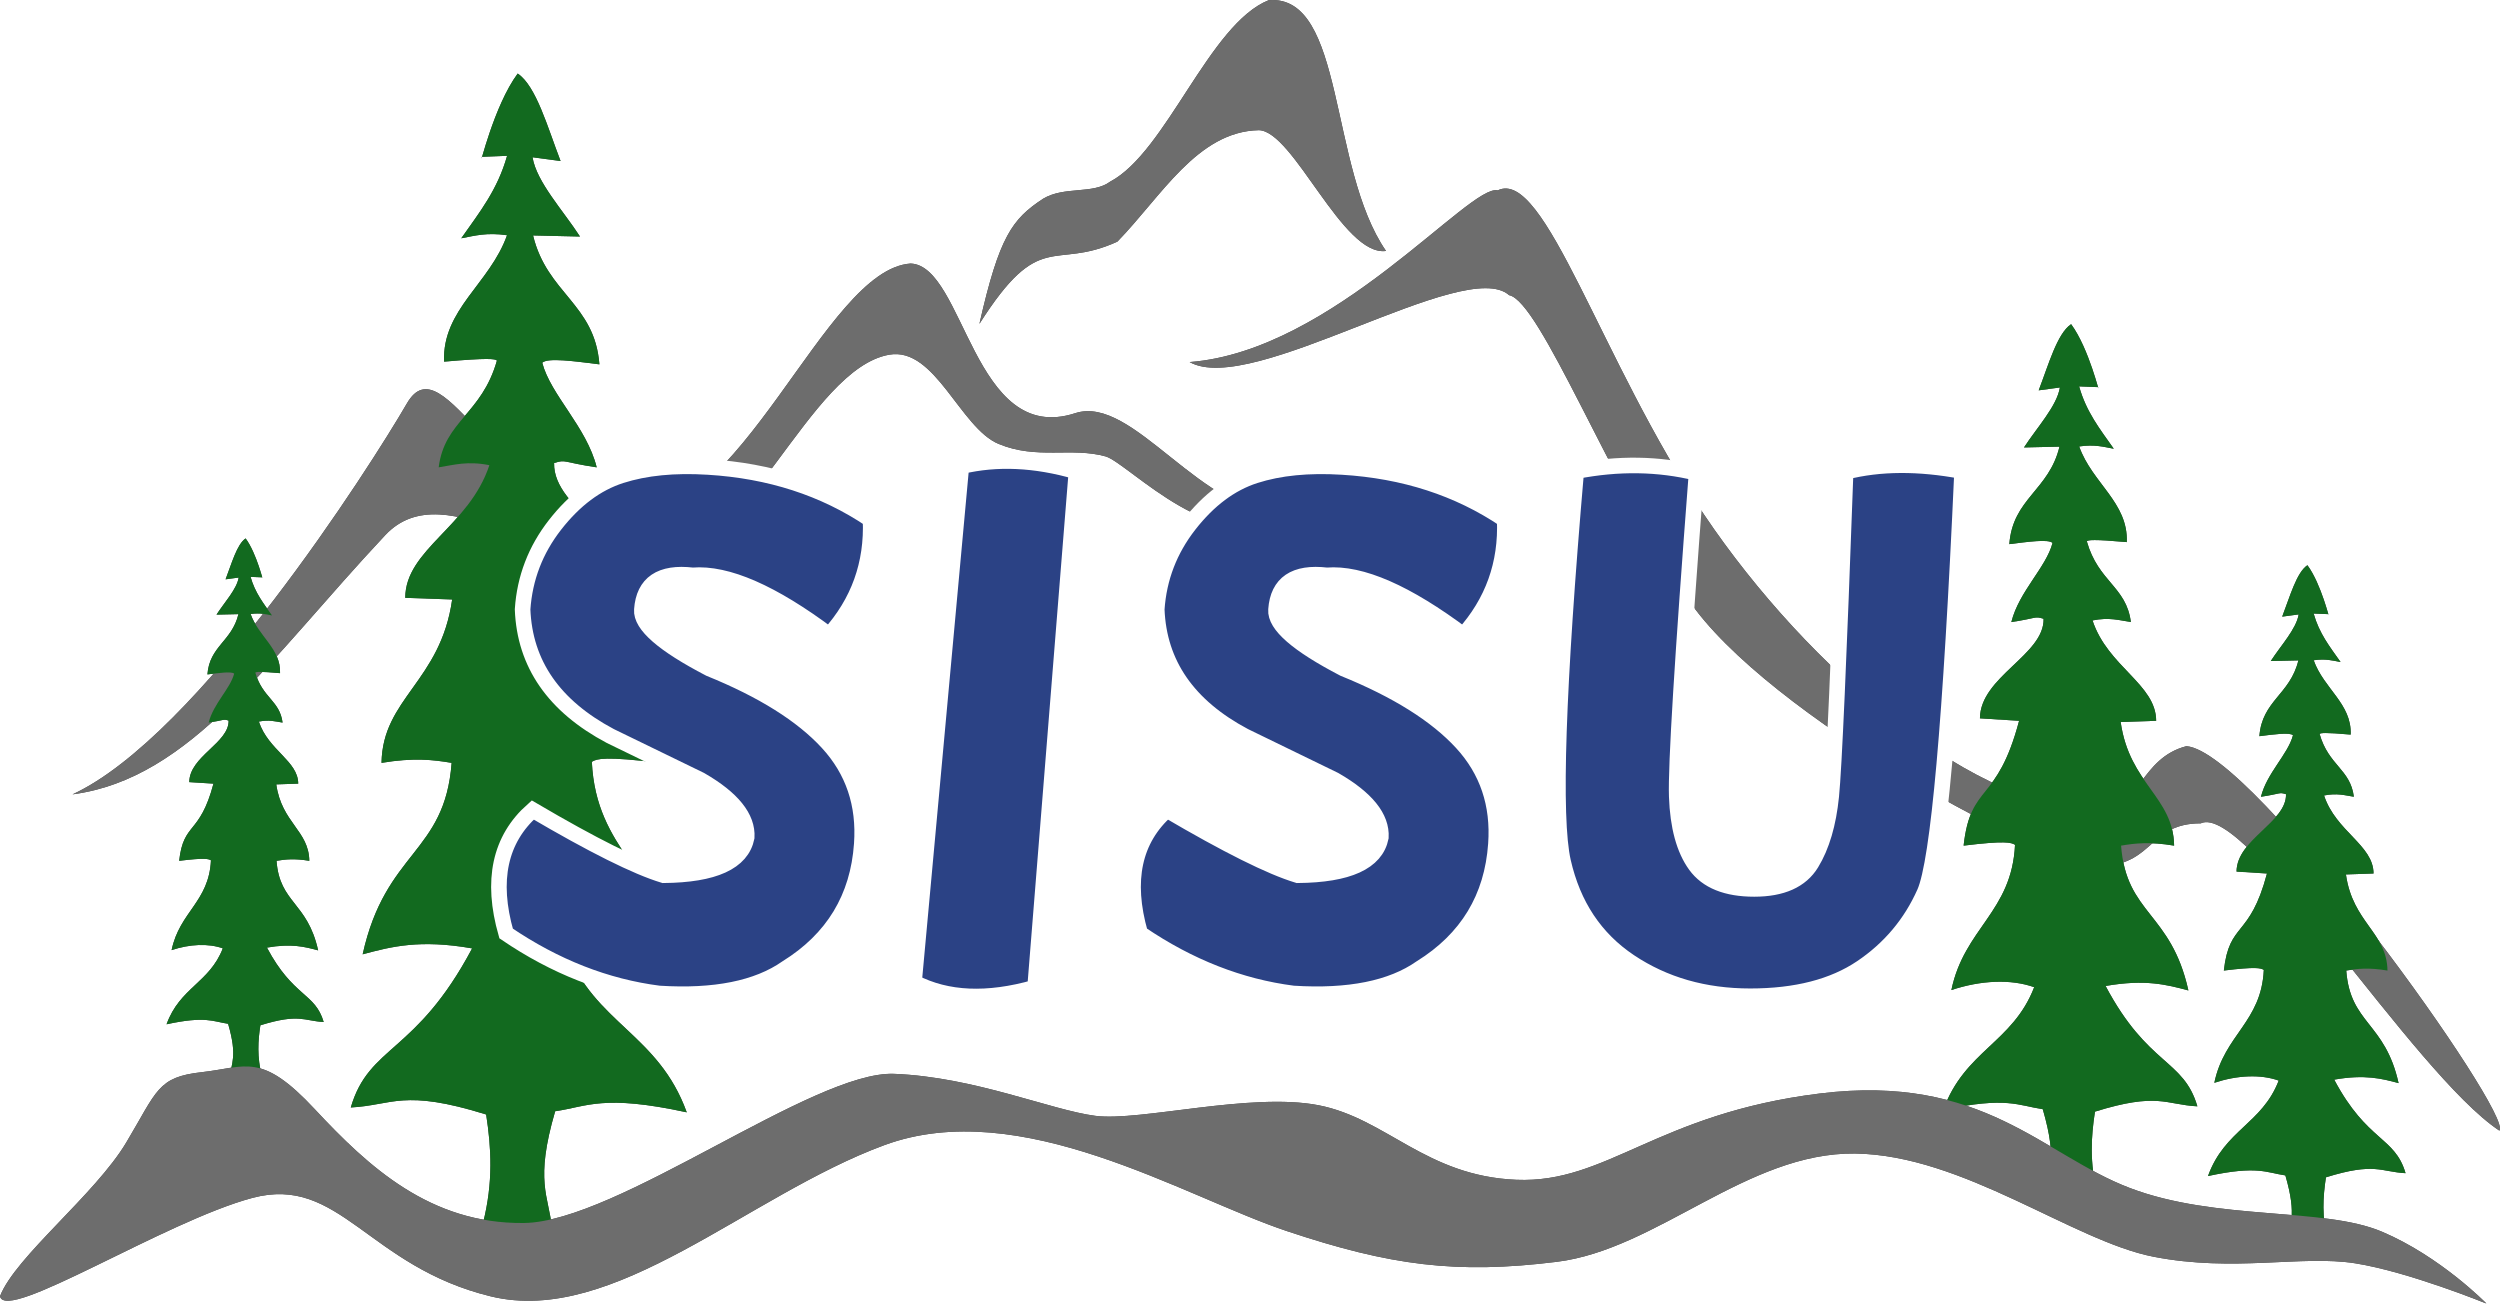 <?xml version="1.0" encoding="UTF-8" standalone="no"?>
<!-- Created with Inkscape (http://www.inkscape.org/) -->

<svg
   xmlns:dc="http://purl.org/dc/elements/1.1/"
   xmlns:cc="http://creativecommons.org/ns#"
   xmlns:rdf="http://www.w3.org/1999/02/22-rdf-syntax-ns#"
   xmlns:svg="http://www.w3.org/2000/svg"
   xmlns="http://www.w3.org/2000/svg"
   xmlns:sodipodi="http://sodipodi.sourceforge.net/DTD/sodipodi-0.dtd"
   xmlns:inkscape="http://www.inkscape.org/namespaces/inkscape"
   width="624.714"
   height="325.743"
   id="svg2"
   version="1.1"
   inkscape:version="0.92.2 5c3e80d, 2017-08-06"
   sodipodi:docname="sisu-logo-shadow.svg"
   inkscape:export-filename="C:\Users\Jakson\Google Drive\Projects\Clients\Sisu Land\Logo\sisu-land-logo-nosubtitle.png"
   inkscape:export-xdpi="576.34344"
   inkscape:export-ydpi="576.34344">
  <defs
     id="defs4">
    <filter
       inkscape:collect="always"
       style="color-interpolation-filters:sRGB"
       id="filter5336"
       x="-0.022"
       width="1.044"
       y="-0.042"
       height="1.084">
      <feGaussianBlur
         inkscape:collect="always"
         stdDeviation="5.703"
         id="feGaussianBlur5338" />
    </filter>
  </defs>
  <sodipodi:namedview
     id="base"
     pagecolor="#ffffff"
     bordercolor="#666666"
     borderopacity="1.0"
     inkscape:pageopacity="0.0"
     inkscape:pageshadow="2"
     inkscape:zoom="1.4"
     inkscape:cx="223.30543"
     inkscape:cy="51.373767"
     inkscape:document-units="px"
     inkscape:current-layer="layer8"
     showgrid="false"
     inkscape:window-width="2560"
     inkscape:window-height="1376"
     inkscape:window-x="0"
     inkscape:window-y="27"
     inkscape:window-maximized="1"
     fit-margin-top="0"
     fit-margin-left="0"
     fit-margin-right="0"
     fit-margin-bottom="0"
     showguides="true"
     inkscape:guide-bbox="true"
     inkscape:snap-global="false" />
  <g
     inkscape:groupmode="layer"
     id="layer8"
     inkscape:label="shadow-layer"
     style="display:inline">
    <g
       transform="translate(-28.653,-22.897)"
       id="g5143"
       style="fill:#000000;fill-opacity:1;opacity:0.726;filter:url(#filter5336)">
      <path
         style="fill:#000000;fill-opacity:1;stroke:none"
         d="m 46.786,221.395 c 31.422,-14.563 74.294,-81.736 83.546,-97.684 9.252,-15.948 22.919,26.774 53.37,28.755 30.451,1.981 50.71,-62.213 72.5,-63.719 13.502,0.497 15.657,45.714 41.136,37.395 14.584,-4.761 31.688,25.928 52.663,25 -16.902,12.124 -39.205,-12.372 -45.018,-14.181 -8.595,-2.409 -17.19,0.861 -26.793,-3.135 -9.603,-3.996 -15.859,-24.296 -27.309,-22.301 -20.116,3.504 -35.567,50.67 -59.452,53.546 -23.885,2.876 -51.185,-24.792 -66.523,-8.434 -29.283,31.23 -48.42,60.828 -78.12,64.758 z"
         id="path5096"
         inkscape:connector-curvature="0"
         sodipodi:nodetypes="czzcscczszsc" />
      <path
         style="fill:#000000;fill-opacity:1;stroke:none"
         d="M 653.214,305.429 C 656.936,301.61 591.954,210.595 575,209.357 c -11.386,2.936 -11.948,15.484 -20.446,15.882 -31.366,1.468 -74.194,-35.261 -100.044,-73.695 -25.85,-38.433 -39.801,-86.84 -51.599,-81.072 -6.963,-1.782 -41.049,40.153 -76.987,42.9 15.55,8.792 68.83,-26.535 79.831,-16.717 7.718,1.484 25.19,46.731 44.651,75.873 19.461,29.142 91.494,67.802 104.059,66.829 12.565,-0.973 11.429,-10.714 24.107,-10.714 11.373,-5.362 53.049,62.474 74.643,76.786 z"
         id="path5098"
         inkscape:connector-curvature="0"
         sodipodi:nodetypes="ccszccczzcc" />
      <path
         style="fill:#000000;fill-opacity:1;stroke:none"
         d="m 289.286,72.571 c 5.322,-3.214 12.448,-1.062 16.786,-4.286 14.078,-7.453 24.743,-39.431 39.643,-45.357 19.118,-1.374 14.912,41.872 29.286,62.679 -10.805,1.478 -23.087,-29.994 -31.786,-30.179 -15.373,0.318 -24.365,16.588 -35.357,27.857 -16.119,7.342 -19.196,-3.523 -34.464,20.536 4.974,-21.912 8.222,-26.195 15.893,-31.25 z"
         id="path5100"
         inkscape:connector-curvature="0"
         sodipodi:nodetypes="cccccccc" />
      <path
         style="fill:#000000;fill-opacity:1;stroke:none"
         d="m 158.017,41.276 c -5.988,8.092 -9.607,23.99 -8.948,20.806 l 6.299,-0.246 c -2.393,8.494 -6.828,14.025 -11.454,20.606 3.343,-0.629 6.374,-1.508 11.435,-0.762 -4.284,12.094 -16.228,18.506 -15.728,31.588 11.05,-0.972 12.792,-0.709 13.206,-0.27 -3.805,13.427 -13.069,14.969 -14.554,26.682 3.806,-0.596 7.162,-1.642 12.667,-0.539 -5.038,15.317 -21,21.072 -21.022,33.151 l 11.724,0.404 c -2.893,20.504 -17.403,24.677 -17.653,40.832 8.097,-1.354 12.956,-0.766 17.519,0 -1.7,22.691 -16.486,21.928 -22.235,47.84 7.11,-1.912 14.278,-3.783 27.356,-1.482 -14.038,26.473 -25.743,24.091 -30.321,39.754 10.551,-0.562 13.041,-4.721 33.825,1.752 1.268,8.235 1.838,16.851 -0.809,27.221 4.207,0.874 8.799,1.619 17.249,1.078 -0.798,-7.982 -4.34,-11.545 0.809,-29.108 8.094,-1.192 11.988,-4.264 32.881,0.27 -7.097,-19.638 -22.956,-22.161 -30.051,-40.563 7.669,-2.744 17.623,-2.306 27.356,0.943 -4.279,-20.499 -19.976,-25.806 -21.022,-47.974 1.255,-0.791 3.37,-1.41 16.98,0.27 -2.341,-20.965 -10.996,-13.556 -18.327,-41.236 l 12.937,-0.809 c -0.104,-13.781 -21.292,-20.979 -21.022,-32.881 3.081,-0.96 1.951,-0.229 10.646,1.078 -2.516,-10.107 -11.499,-18.058 -13.611,-26.143 1.402,-1.305 8.006,-0.38 14.284,0.404 -1.156,-15.14 -13.07,-17.688 -16.575,-32.208 l 11.724,0.27 c -4.188,-6.492 -10.858,-13.636 -11.859,-19.81 l 7.008,0.943 c -3.27,-8.491 -6.096,-18.757 -10.712,-21.86 z"
         id="path5102"
         inkscape:connector-curvature="0"
         sodipodi:nodetypes="cccccccccccccccccccccccccccccccccccc" />
      <path
         style="fill:#000000;fill-opacity:1;stroke:none"
         d="m 90.029,157.435 c 2.801,3.785 4.493,11.221 4.185,9.732 l -2.946,-0.115 c 1.119,3.973 3.194,6.56 5.358,9.638 -1.564,-0.294 -2.981,-0.705 -5.349,-0.357 2.004,5.657 7.591,8.656 7.357,14.775 -5.169,-0.455 -5.983,-0.331 -6.177,-0.126 1.78,6.28 6.113,7.002 6.808,12.481 -1.78,-0.279 -3.35,-0.768 -5.925,-0.252 2.357,7.165 9.823,9.856 9.833,15.506 l -5.484,0.189 c 1.353,9.591 8.14,11.542 8.257,19.099 -3.787,-0.633 -6.06,-0.358 -8.194,0 0.795,10.614 7.711,10.257 10.4,22.377 -3.325,-0.895 -6.679,-1.769 -12.796,-0.693 6.566,12.383 12.041,11.268 14.182,18.595 -4.935,-0.263 -6.1,-2.208 -15.821,0.819 -0.593,3.852 -0.86,7.882 0.378,12.733 -1.968,0.409 -4.116,0.757 -8.068,0.504 0.373,-3.734 2.03,-5.4 -0.378,-13.615 -3.786,-0.558 -5.607,-1.995 -15.38,0.126 3.32,-9.186 10.737,-10.366 14.056,-18.973 -3.587,-1.283 -8.243,-1.079 -12.796,0.441 2.001,-9.588 9.344,-12.071 9.833,-22.44 -0.587,-0.37 -1.576,-0.66 -7.942,0.126 1.095,-9.806 5.143,-6.341 8.573,-19.288 l -6.051,-0.378 c 0.049,-6.446 9.959,-9.813 9.833,-15.38 -1.441,-0.449 -0.913,-0.107 -4.98,0.504 1.177,-4.727 5.379,-8.446 6.366,-12.228 -0.656,-0.611 -3.745,-0.178 -6.682,0.189 0.541,-7.081 6.114,-8.274 7.753,-15.065 l -5.484,0.126 c 1.959,-3.037 5.079,-6.378 5.547,-9.266 l -3.278,0.441 c 1.529,-3.972 2.851,-8.774 5.011,-10.225 z"
         id="path5104"
         inkscape:connector-curvature="0"
         sodipodi:nodetypes="cccccccccccccccccccccccccccccccccccc" />
      <path
         style="fill:#000000;fill-opacity:1;stroke:none"
         d="m 546.191,103.897 c 4.53,6.122 7.267,18.149 6.769,15.74 l -4.765,-0.186 c 1.81,6.426 5.166,10.61 8.665,15.588 -2.529,-0.476 -4.822,-1.141 -8.651,-0.577 3.241,9.149 12.277,14 11.898,23.897 -8.36,-0.735 -9.677,-0.536 -9.991,-0.204 2.879,10.157 9.887,11.325 11.01,20.186 -2.879,-0.451 -5.418,-1.242 -9.583,-0.408 3.811,11.588 15.887,15.941 15.904,25.079 l -8.869,0.306 c 2.189,15.512 13.166,18.668 13.355,30.89 -6.125,-1.025 -9.801,-0.58 -13.253,0 1.286,17.166 12.472,16.589 16.821,36.191 -5.378,-1.447 -10.802,-2.862 -20.695,-1.121 10.62,20.027 19.475,18.225 22.938,30.075 -7.982,-0.425 -9.866,-3.571 -25.589,1.325 -0.959,6.23 -1.39,12.748 0.612,20.593 -3.182,0.661 -6.657,1.225 -13.049,0.816 0.604,-6.039 3.283,-8.734 -0.612,-22.021 -6.123,-0.902 -9.069,-3.226 -24.875,0.204 5.369,-14.857 17.366,-16.765 22.734,-30.686 -5.802,-2.076 -13.332,-1.744 -20.695,0.714 3.237,-15.508 15.112,-19.523 15.904,-36.293 -0.95,-0.598 -2.549,-1.067 -12.845,0.204 1.771,-15.86 8.318,-10.255 13.865,-31.196 l -9.787,-0.612 c 0.079,-10.425 16.107,-15.871 15.904,-24.875 -2.331,-0.726 -1.476,-0.173 -8.054,0.816 1.903,-7.646 8.7,-13.661 10.297,-19.778 -1.06,-0.987 -6.057,-0.288 -10.806,0.306 0.875,-11.453 9.888,-13.382 12.54,-24.365 l -8.869,0.204 c 3.168,-4.911 8.214,-10.316 8.971,-14.986 l -5.301,0.714 c 2.474,-6.424 4.611,-14.19 8.104,-16.538 z"
         id="path5106"
         inkscape:connector-curvature="0"
         sodipodi:nodetypes="cccccccccccccccccccccccccccccccccccc" />
      <path
         style="fill:#000000;fill-opacity:1;stroke:none"
         d="m 605.239,164.127 c 3.522,4.759 5.649,14.108 5.262,12.235 l -3.704,-0.145 c 1.407,4.995 4.015,8.248 6.736,12.117 -1.966,-0.37 -3.748,-0.887 -6.724,-0.448 2.519,7.112 9.543,10.883 9.249,18.576 -6.498,-0.571 -7.522,-0.417 -7.766,-0.159 2.238,7.896 7.686,8.803 8.559,15.691 -2.238,-0.351 -4.212,-0.966 -7.449,-0.317 2.963,9.007 12.349,12.392 12.363,19.495 l -6.895,0.238 c 1.701,12.058 10.234,14.512 10.381,24.012 -4.761,-0.796 -7.619,-0.45 -10.302,0 1,13.344 9.695,12.895 13.076,28.133 -4.181,-1.125 -8.396,-2.225 -16.087,-0.872 8.255,15.568 15.139,14.167 17.831,23.378 -6.205,-0.331 -7.669,-2.776 -19.891,1.03 -0.746,4.843 -1.081,9.91 0.475,16.008 -2.474,0.514 -5.175,0.952 -10.144,0.634 0.47,-4.694 2.552,-6.789 -0.475,-17.117 -4.76,-0.701 -7.05,-2.508 -19.336,0.158 4.173,-11.549 13.5,-13.032 17.672,-23.854 -4.51,-1.614 -10.363,-1.356 -16.087,0.555 2.516,-12.055 11.747,-15.176 12.363,-28.212 -0.738,-0.465 -1.982,-0.829 -9.985,0.159 1.377,-12.329 6.466,-7.972 10.778,-24.25 l -7.608,-0.475 c 0.061,-8.104 12.521,-12.337 12.363,-19.336 -1.812,-0.564 -1.147,-0.135 -6.261,0.634 1.479,-5.944 6.762,-10.619 8.004,-15.374 -0.824,-0.768 -4.708,-0.224 -8.4,0.238 0.68,-8.903 7.686,-10.402 9.747,-18.94 l -6.895,0.159 c 2.463,-3.818 6.385,-8.019 6.974,-11.649 l -4.121,0.555 c 1.923,-4.993 3.585,-11.03 6.3,-12.855 z"
         id="path5108"
         inkscape:connector-curvature="0"
         sodipodi:nodetypes="cccccccccccccccccccccccccccccccccccc" />
      <path
         style="fill:#000000;fill-opacity:1;stroke:none"
         d="m 28.653,346.815 c 3.798,-9.847 23.786,-25.422 31.544,-38.414 7.758,-12.992 7.794,-16.356 18.883,-17.586 11.089,-1.23 14.785,-5.178 28.252,9.273 13.467,14.452 28.876,28.671 52.223,28.419 23.347,-0.251 72.369,-38.071 92.529,-37.273 20.16,0.798 39.166,9.059 50.306,10.499 11.14,1.439 38.765,-5.963 55.748,-2.655 16.982,3.309 26.789,17.682 49.429,18.631 22.641,0.949 35.071,-16.528 75.832,-21.562 40.761,-5.033 55.726,15.345 77.477,23.616 21.751,8.271 48.296,4.7 62.967,10.907 14.671,6.207 26.138,17.97 26.138,17.97 0,0 -19.498,-7.962 -32.841,-10.066 -13.343,-2.104 -30.25,2.302 -50.39,-1.646 -20.14,-3.948 -47.557,-25.433 -74.547,-25.778 -26.989,-0.344 -49.433,23.959 -74.559,27.063 -25.126,3.104 -41.582,0.94 -67.363,-7.664 -25.782,-8.604 -66.607,-34.029 -100.637,-21.502 -34.03,12.527 -67.559,45.27 -98.318,37.802 -30.76,-7.469 -37.774,-30.429 -59.598,-24.615 -21.825,5.814 -61.651,31.313 -63.075,24.58 z"
         id="path5110"
         inkscape:connector-curvature="0"
         sodipodi:nodetypes="czzzzzzzzzzzczzzzzzzzc" />
      <g
         style="font-style:normal;font-variant:normal;font-weight:normal;font-stretch:normal;font-size:179.502px;line-height:125%;font-family:Prototype;-inkscape-font-specification:Prototype;letter-spacing:0px;word-spacing:0px;fill:#000000;fill-opacity:1;stroke:#ffffff;stroke-width:3.89;stroke-miterlimit:4;stroke-opacity:1"
         id="g5120">
        <path
           d="m 155.122,256.159 c -3.798,-13.264 -1.578,-23.548 6.661,-30.852 15.017,8.823 25.914,14.257 32.693,16.302 12.621,-0.117 19.545,-3.272 20.772,-9.466 0.292,-4.967 -3.564,-9.758 -11.569,-14.374 l -22.525,-10.956 c -14.082,-7.479 -21.386,-18.026 -21.912,-31.641 0.526,-7.83 3.228,-14.871 8.107,-21.123 4.879,-6.252 10.372,-10.357 16.478,-12.314 6.106,-1.957 13.366,-2.673 21.78,-2.147 15.426,0.935 28.953,5.317 40.581,13.147 0.467,11.044 -2.98,20.656 -10.342,28.836 -14.199,-10.634 -25.564,-15.601 -34.095,-14.9 -8.005,-0.935 -12.241,1.928 -12.709,8.589 -0.292,3.798 5.346,8.706 16.916,14.725 13.264,5.376 23.095,11.54 29.493,18.494 6.398,6.953 9.247,15.397 8.546,25.33 -0.935,13.439 -7.187,23.752 -18.757,30.94 -7.362,5.142 -17.997,7.275 -31.904,6.398 -13.264,-1.695 -26.002,-6.69 -38.214,-14.988 z"
           style="font-family:Helsinki;-inkscape-font-specification:Helsinki;fill:#000000;fill-opacity:1;stroke:#ffffff"
           id="path5112"
           inkscape:connector-curvature="0" />
        <path
           d="m 257.056,268.342 c 8.239,4.266 18.318,4.704 30.238,1.315 l 10.342,-128.929 c -10.284,-2.98 -19.867,-3.418 -28.748,-1.315 z"
           style="font-family:Helsinki;-inkscape-font-specification:Helsinki;fill:#000000;fill-opacity:1;stroke:#ffffff"
           id="path5114"
           inkscape:connector-curvature="0" />
        <path
           d="m 313.588,256.159 c -3.798,-13.264 -1.578,-23.548 6.661,-30.852 15.017,8.823 25.914,14.257 32.693,16.302 12.621,-0.117 19.545,-3.272 20.772,-9.466 0.292,-4.967 -3.564,-9.758 -11.569,-14.374 l -22.525,-10.956 c -14.082,-7.479 -21.386,-18.026 -21.912,-31.641 0.526,-7.83 3.228,-14.871 8.107,-21.123 4.879,-6.252 10.372,-10.357 16.478,-12.314 6.106,-1.957 13.366,-2.673 21.78,-2.147 15.426,0.935 28.953,5.317 40.581,13.147 0.467,11.044 -2.98,20.656 -10.342,28.836 -14.199,-10.634 -25.564,-15.601 -34.095,-14.9 -8.005,-0.935 -12.241,1.928 -12.709,8.589 -0.292,3.798 5.346,8.706 16.916,14.725 13.264,5.376 23.095,11.54 29.493,18.494 6.398,6.953 9.247,15.397 8.546,25.33 -0.935,13.439 -7.187,23.752 -18.757,30.94 -7.362,5.142 -17.997,7.275 -31.904,6.398 -13.264,-1.695 -26.002,-6.69 -38.214,-14.988 z"
           style="font-family:Helsinki;-inkscape-font-specification:Helsinki;fill:#000000;fill-opacity:1;stroke:#ffffff"
           id="path5116"
           inkscape:connector-curvature="0" />
        <path
           d="m 422.534,140.639 c 10.518,-2.045 20.539,-1.899 30.063,0.438 -3.564,46.395 -5.215,73.346 -4.952,80.855 0.263,7.509 1.826,13.235 4.689,17.179 2.863,3.944 7.757,5.916 14.681,5.916 6.924,2e-5 11.686,-2.133 14.287,-6.398 2.6,-4.265 4.251,-9.86 4.952,-16.784 0.701,-6.924 1.899,-33.934 3.594,-81.03 8.531,-2.162 18.231,-2.22 29.099,-0.175 -2.805,62.463 -5.931,97.566 -9.378,105.308 -3.448,7.742 -8.706,13.994 -15.777,18.757 -7.07,4.762 -16.332,7.143 -27.784,7.143 -11.453,0 -21.488,-2.878 -30.107,-8.633 -8.619,-5.756 -14.17,-14.097 -16.653,-25.023 -2.483,-10.927 -1.388,-43.444 3.287,-97.552 z"
           style="font-family:Helsinki;-inkscape-font-specification:Helsinki;fill:#000000;fill-opacity:1;stroke:#ffffff"
           id="path5118"
           inkscape:connector-curvature="0" />
      </g>
    </g>
  </g>
  <g
     inkscape:groupmode="layer"
     id="layer6"
     inkscape:label="mountain_bg"
     transform="translate(-28.653,-22.897)"
     sodipodi:insensitive="true">
    <path
       style="fill:#6d6d6d;fill-opacity:1;stroke:none"
       d="m 46.786,221.395 c 31.422,-14.563 74.294,-81.736 83.546,-97.684 9.252,-15.948 22.919,26.774 53.37,28.755 30.451,1.981 50.71,-62.213 72.5,-63.719 13.502,0.497 15.657,45.714 41.136,37.395 14.584,-4.761 31.688,25.928 52.663,25 -16.902,12.124 -39.205,-12.372 -45.018,-14.181 -8.595,-2.409 -17.19,0.861 -26.793,-3.135 -9.603,-3.996 -15.859,-24.296 -27.309,-22.301 -20.116,3.504 -35.567,50.67 -59.452,53.546 -23.885,2.876 -51.185,-24.792 -66.523,-8.434 -29.283,31.23 -48.42,60.828 -78.12,64.758 z"
       id="path3076"
       inkscape:connector-curvature="0"
       sodipodi:nodetypes="czzcscczszsc" />
    <path
       style="fill:#6d6d6d;fill-opacity:1;stroke:none"
       d="M 653.214,305.429 C 656.936,301.61 591.954,210.595 575,209.357 c -11.386,2.936 -11.948,15.484 -20.446,15.882 -31.366,1.468 -74.194,-35.261 -100.044,-73.695 -25.85,-38.433 -39.801,-86.84 -51.599,-81.072 -6.963,-1.782 -41.049,40.153 -76.987,42.9 15.55,8.792 68.83,-26.535 79.831,-16.717 7.718,1.484 25.19,46.731 44.651,75.873 19.461,29.142 91.494,67.802 104.059,66.829 12.565,-0.973 11.429,-10.714 24.107,-10.714 11.373,-5.362 53.049,62.474 74.643,76.786 z"
       id="path3096"
       inkscape:connector-curvature="0"
       sodipodi:nodetypes="ccszccczzcc" />
    <path
       style="fill:#6d6d6d;fill-opacity:1;stroke:none"
       d="m 289.286,72.571 c 5.322,-3.214 12.448,-1.062 16.786,-4.286 14.078,-7.453 24.743,-39.431 39.643,-45.357 19.118,-1.374 14.912,41.872 29.286,62.679 -10.805,1.478 -23.087,-29.994 -31.786,-30.179 -15.373,0.318 -24.365,16.588 -35.357,27.857 -16.119,7.342 -19.196,-3.523 -34.464,20.536 4.974,-21.912 8.222,-26.195 15.893,-31.25 z"
       id="path3098"
       inkscape:connector-curvature="0"
       sodipodi:nodetypes="cccccccc" />
  </g>
  <g
     inkscape:groupmode="layer"
     id="layer7"
     inkscape:label="shadow"
     sodipodi:insensitive="true" />
  <g
     inkscape:groupmode="layer"
     id="layer2"
     inkscape:label="trees"
     transform="translate(-28.653,-22.897)"
     sodipodi:insensitive="true">
    <path
       style="fill:#126a1f;fill-opacity:1;stroke:none"
       d="m 158.017,41.276 c -5.988,8.092 -9.607,23.99 -8.948,20.806 l 6.299,-0.246 c -2.393,8.494 -6.828,14.025 -11.454,20.606 3.343,-0.629 6.374,-1.508 11.435,-0.762 -4.284,12.094 -16.228,18.506 -15.728,31.588 11.05,-0.972 12.792,-0.709 13.206,-0.27 -3.805,13.427 -13.069,14.969 -14.554,26.682 3.806,-0.596 7.162,-1.642 12.667,-0.539 -5.038,15.317 -21,21.072 -21.022,33.151 l 11.724,0.404 c -2.893,20.504 -17.403,24.677 -17.653,40.832 8.097,-1.354 12.956,-0.766 17.519,0 -1.7,22.691 -16.486,21.928 -22.235,47.84 7.11,-1.912 14.278,-3.783 27.356,-1.482 -14.038,26.473 -25.743,24.091 -30.321,39.754 10.551,-0.562 13.041,-4.721 33.825,1.752 1.268,8.235 1.838,16.851 -0.809,27.221 4.207,0.874 8.799,1.619 17.249,1.078 -0.798,-7.982 -4.34,-11.545 0.809,-29.108 8.094,-1.192 11.988,-4.264 32.881,0.27 -7.097,-19.638 -22.956,-22.161 -30.051,-40.563 7.669,-2.744 17.623,-2.306 27.356,0.943 -4.279,-20.499 -19.976,-25.806 -21.022,-47.974 1.255,-0.791 3.37,-1.41 16.98,0.27 -2.341,-20.965 -10.996,-13.556 -18.327,-41.236 l 12.937,-0.809 c -0.104,-13.781 -21.292,-20.979 -21.022,-32.881 3.081,-0.96 1.951,-0.229 10.646,1.078 -2.516,-10.107 -11.499,-18.058 -13.611,-26.143 1.402,-1.305 8.006,-0.38 14.284,0.404 -1.156,-15.14 -13.07,-17.688 -16.575,-32.208 l 11.724,0.27 c -4.188,-6.492 -10.858,-13.636 -11.859,-19.81 l 7.008,0.943 c -3.27,-8.491 -6.096,-18.757 -10.712,-21.86 z"
       id="path3868"
       inkscape:connector-curvature="0"
       sodipodi:nodetypes="cccccccccccccccccccccccccccccccccccc" />
    <path
       style="fill:#126a1f;fill-opacity:1;stroke:none"
       d="m 90.029,157.435 c 2.801,3.785 4.493,11.221 4.185,9.732 l -2.946,-0.115 c 1.119,3.973 3.194,6.56 5.358,9.638 -1.564,-0.294 -2.981,-0.705 -5.349,-0.357 2.004,5.657 7.591,8.656 7.357,14.775 -5.169,-0.455 -5.983,-0.331 -6.177,-0.126 1.78,6.28 6.113,7.002 6.808,12.481 -1.78,-0.279 -3.35,-0.768 -5.925,-0.252 2.357,7.165 9.823,9.856 9.833,15.506 l -5.484,0.189 c 1.353,9.591 8.14,11.542 8.257,19.099 -3.787,-0.633 -6.06,-0.358 -8.194,0 0.795,10.614 7.711,10.257 10.4,22.377 -3.325,-0.895 -6.679,-1.769 -12.796,-0.693 6.566,12.383 12.041,11.268 14.182,18.595 -4.935,-0.263 -6.1,-2.208 -15.821,0.819 -0.593,3.852 -0.86,7.882 0.378,12.733 -1.968,0.409 -4.116,0.757 -8.068,0.504 0.373,-3.734 2.03,-5.4 -0.378,-13.615 -3.786,-0.558 -5.607,-1.995 -15.38,0.126 3.32,-9.186 10.737,-10.366 14.056,-18.973 -3.587,-1.283 -8.243,-1.079 -12.796,0.441 2.001,-9.588 9.344,-12.071 9.833,-22.44 -0.587,-0.37 -1.576,-0.66 -7.942,0.126 1.095,-9.806 5.143,-6.341 8.573,-19.288 l -6.051,-0.378 c 0.049,-6.446 9.959,-9.813 9.833,-15.38 -1.441,-0.449 -0.913,-0.107 -4.98,0.504 1.177,-4.727 5.379,-8.446 6.366,-12.228 -0.656,-0.611 -3.745,-0.178 -6.682,0.189 0.541,-7.081 6.114,-8.274 7.753,-15.065 l -5.484,0.126 c 1.959,-3.037 5.079,-6.378 5.547,-9.266 l -3.278,0.441 c 1.529,-3.972 2.851,-8.774 5.011,-10.225 z"
       id="path3868-3"
       inkscape:connector-curvature="0"
       sodipodi:nodetypes="cccccccccccccccccccccccccccccccccccc" />
    <path
       style="fill:#126a1f;fill-opacity:1;stroke:none"
       d="m 546.191,103.897 c 4.53,6.122 7.267,18.149 6.769,15.74 l -4.765,-0.186 c 1.81,6.426 5.166,10.61 8.665,15.588 -2.529,-0.476 -4.822,-1.141 -8.651,-0.577 3.241,9.149 12.277,14 11.898,23.897 -8.36,-0.735 -9.677,-0.536 -9.991,-0.204 2.879,10.157 9.887,11.325 11.01,20.186 -2.879,-0.451 -5.418,-1.242 -9.583,-0.408 3.811,11.588 15.887,15.941 15.904,25.079 l -8.869,0.306 c 2.189,15.512 13.166,18.668 13.355,30.89 -6.125,-1.025 -9.801,-0.58 -13.253,0 1.286,17.166 12.472,16.589 16.821,36.191 -5.378,-1.447 -10.802,-2.862 -20.695,-1.121 10.62,20.027 19.475,18.225 22.938,30.075 -7.982,-0.425 -9.866,-3.571 -25.589,1.325 -0.959,6.23 -1.39,12.748 0.612,20.593 -3.182,0.661 -6.657,1.225 -13.049,0.816 0.604,-6.039 3.283,-8.734 -0.612,-22.021 -6.123,-0.902 -9.069,-3.226 -24.875,0.204 5.369,-14.857 17.366,-16.765 22.734,-30.686 -5.802,-2.076 -13.332,-1.744 -20.695,0.714 3.237,-15.508 15.112,-19.523 15.904,-36.293 -0.95,-0.598 -2.549,-1.067 -12.845,0.204 1.771,-15.86 8.318,-10.255 13.865,-31.196 l -9.787,-0.612 c 0.079,-10.425 16.107,-15.871 15.904,-24.875 -2.331,-0.726 -1.476,-0.173 -8.054,0.816 1.903,-7.646 8.7,-13.661 10.297,-19.778 -1.06,-0.987 -6.057,-0.288 -10.806,0.306 0.875,-11.453 9.888,-13.382 12.54,-24.365 l -8.869,0.204 c 3.168,-4.911 8.214,-10.316 8.971,-14.986 l -5.301,0.714 c 2.474,-6.424 4.611,-14.19 8.104,-16.538 z"
       id="path3868-4"
       inkscape:connector-curvature="0"
       sodipodi:nodetypes="cccccccccccccccccccccccccccccccccccc" />
    <path
       style="fill:#126a1f;fill-opacity:1;stroke:none"
       d="m 605.239,164.127 c 3.522,4.759 5.649,14.108 5.262,12.235 l -3.704,-0.145 c 1.407,4.995 4.015,8.248 6.736,12.117 -1.966,-0.37 -3.748,-0.887 -6.724,-0.448 2.519,7.112 9.543,10.883 9.249,18.576 -6.498,-0.571 -7.522,-0.417 -7.766,-0.159 2.238,7.896 7.686,8.803 8.559,15.691 -2.238,-0.351 -4.212,-0.966 -7.449,-0.317 2.963,9.007 12.349,12.392 12.363,19.495 l -6.895,0.238 c 1.701,12.058 10.234,14.512 10.381,24.012 -4.761,-0.796 -7.619,-0.45 -10.302,0 1,13.344 9.695,12.895 13.076,28.133 -4.181,-1.125 -8.396,-2.225 -16.087,-0.872 8.255,15.568 15.139,14.167 17.831,23.378 -6.205,-0.331 -7.669,-2.776 -19.891,1.03 -0.746,4.843 -1.081,9.91 0.475,16.008 -2.474,0.514 -5.175,0.952 -10.144,0.634 0.47,-4.694 2.552,-6.789 -0.475,-17.117 -4.76,-0.701 -7.05,-2.508 -19.336,0.158 4.173,-11.549 13.5,-13.032 17.672,-23.854 -4.51,-1.614 -10.363,-1.356 -16.087,0.555 2.516,-12.055 11.747,-15.176 12.363,-28.212 -0.738,-0.465 -1.982,-0.829 -9.985,0.159 1.377,-12.329 6.466,-7.972 10.778,-24.25 l -7.608,-0.475 c 0.061,-8.104 12.521,-12.337 12.363,-19.336 -1.812,-0.564 -1.147,-0.135 -6.261,0.634 1.479,-5.944 6.762,-10.619 8.004,-15.374 -0.824,-0.768 -4.708,-0.224 -8.4,0.238 0.68,-8.903 7.686,-10.402 9.747,-18.94 l -6.895,0.159 c 2.463,-3.818 6.385,-8.019 6.974,-11.649 l -4.121,0.555 c 1.923,-4.993 3.585,-11.03 6.3,-12.855 z"
       id="path3868-43"
       inkscape:connector-curvature="0"
       sodipodi:nodetypes="cccccccccccccccccccccccccccccccccccc" />
  </g>
  <g
     inkscape:groupmode="layer"
     id="layer3"
     inkscape:label="mountain"
     transform="translate(-28.653,-22.897)"
     sodipodi:insensitive="true">
    <path
       style="fill:#6d6d6d;fill-opacity:1;stroke:none"
       d="m 28.653,346.815 c 3.798,-9.847 23.786,-25.422 31.544,-38.414 7.758,-12.992 7.794,-16.356 18.883,-17.586 11.089,-1.23 14.785,-5.178 28.252,9.273 13.467,14.452 28.876,28.671 52.223,28.419 23.347,-0.251 72.369,-38.071 92.529,-37.273 20.16,0.798 39.166,9.059 50.306,10.499 11.14,1.439 38.765,-5.963 55.748,-2.655 16.982,3.309 26.789,17.682 49.429,18.631 22.641,0.949 35.071,-16.528 75.832,-21.562 40.761,-5.033 55.726,15.345 77.477,23.616 21.751,8.271 48.296,4.7 62.967,10.907 14.671,6.207 26.138,17.97 26.138,17.97 0,0 -19.498,-7.962 -32.841,-10.066 -13.343,-2.104 -30.25,2.302 -50.39,-1.646 -20.14,-3.948 -47.557,-25.433 -74.547,-25.778 -26.989,-0.344 -49.433,23.959 -74.559,27.063 -25.126,3.104 -41.582,0.94 -67.363,-7.664 -25.782,-8.604 -66.607,-34.029 -100.637,-21.502 -34.03,12.527 -67.559,45.27 -98.318,37.802 -30.76,-7.469 -37.774,-30.429 -59.598,-24.615 -21.825,5.814 -61.651,31.313 -63.075,24.58 z"
       id="path3074"
       inkscape:connector-curvature="0"
       sodipodi:nodetypes="czzzzzzzzzzzczzzzzzzzc" />
  </g>
  <g
     inkscape:groupmode="layer"
     id="layer4"
     inkscape:label="text"
     transform="translate(-28.653,-22.897)"
     sodipodi:insensitive="true">
    <g
       style="font-style:normal;font-variant:normal;font-weight:normal;font-stretch:normal;font-size:179.502px;line-height:125%;font-family:Prototype;-inkscape-font-specification:Prototype;letter-spacing:0px;word-spacing:0px;fill:#2b4285;fill-opacity:1;stroke:#ffffff;stroke-width:3.89;stroke-miterlimit:4;stroke-opacity:1"
       id="text3928">
      <path
         d="m 155.122,256.159 c -3.798,-13.264 -1.578,-23.548 6.661,-30.852 15.017,8.823 25.914,14.257 32.693,16.302 12.621,-0.117 19.545,-3.272 20.772,-9.466 0.292,-4.967 -3.564,-9.758 -11.569,-14.374 l -22.525,-10.956 c -14.082,-7.479 -21.386,-18.026 -21.912,-31.641 0.526,-7.83 3.228,-14.871 8.107,-21.123 4.879,-6.252 10.372,-10.357 16.478,-12.314 6.106,-1.957 13.366,-2.673 21.78,-2.147 15.426,0.935 28.953,5.317 40.581,13.147 0.467,11.044 -2.98,20.656 -10.342,28.836 -14.199,-10.634 -25.564,-15.601 -34.095,-14.9 -8.005,-0.935 -12.241,1.928 -12.709,8.589 -0.292,3.798 5.346,8.706 16.916,14.725 13.264,5.376 23.095,11.54 29.493,18.494 6.398,6.953 9.247,15.397 8.546,25.33 -0.935,13.439 -7.187,23.752 -18.757,30.94 -7.362,5.142 -17.997,7.275 -31.904,6.398 -13.264,-1.695 -26.002,-6.69 -38.214,-14.988 z"
         style="font-family:Helsinki;-inkscape-font-specification:Helsinki;fill:#2b4285;stroke:#ffffff"
         id="path3099"
         inkscape:connector-curvature="0" />
      <path
         d="m 257.056,268.342 c 8.239,4.266 18.318,4.704 30.238,1.315 l 10.342,-128.929 c -10.284,-2.98 -19.867,-3.418 -28.748,-1.315 z"
         style="font-family:Helsinki;-inkscape-font-specification:Helsinki;fill:#2b4285;stroke:#ffffff"
         id="path3101"
         inkscape:connector-curvature="0" />
      <path
         d="m 313.588,256.159 c -3.798,-13.264 -1.578,-23.548 6.661,-30.852 15.017,8.823 25.914,14.257 32.693,16.302 12.621,-0.117 19.545,-3.272 20.772,-9.466 0.292,-4.967 -3.564,-9.758 -11.569,-14.374 l -22.525,-10.956 c -14.082,-7.479 -21.386,-18.026 -21.912,-31.641 0.526,-7.83 3.228,-14.871 8.107,-21.123 4.879,-6.252 10.372,-10.357 16.478,-12.314 6.106,-1.957 13.366,-2.673 21.78,-2.147 15.426,0.935 28.953,5.317 40.581,13.147 0.467,11.044 -2.98,20.656 -10.342,28.836 -14.199,-10.634 -25.564,-15.601 -34.095,-14.9 -8.005,-0.935 -12.241,1.928 -12.709,8.589 -0.292,3.798 5.346,8.706 16.916,14.725 13.264,5.376 23.095,11.54 29.493,18.494 6.398,6.953 9.247,15.397 8.546,25.33 -0.935,13.439 -7.187,23.752 -18.757,30.94 -7.362,5.142 -17.997,7.275 -31.904,6.398 -13.264,-1.695 -26.002,-6.69 -38.214,-14.988 z"
         style="font-family:Helsinki;-inkscape-font-specification:Helsinki;fill:#2b4285;stroke:#ffffff"
         id="path3103"
         inkscape:connector-curvature="0" />
      <path
         d="m 422.534,140.639 c 10.518,-2.045 20.539,-1.899 30.063,0.438 -3.564,46.395 -5.215,73.346 -4.952,80.855 0.263,7.509 1.826,13.235 4.689,17.179 2.863,3.944 7.757,5.916 14.681,5.916 6.924,2e-5 11.686,-2.133 14.287,-6.398 2.6,-4.265 4.251,-9.86 4.952,-16.784 0.701,-6.924 1.899,-33.934 3.594,-81.03 8.531,-2.162 18.231,-2.22 29.099,-0.175 -2.805,62.463 -5.931,97.566 -9.378,105.308 -3.448,7.742 -8.706,13.994 -15.777,18.757 -7.07,4.762 -16.332,7.143 -27.784,7.143 -11.453,0 -21.488,-2.878 -30.107,-8.633 -8.619,-5.756 -14.17,-14.097 -16.653,-25.023 -2.483,-10.927 -1.388,-43.444 3.287,-97.552 z"
         style="font-family:Helsinki;-inkscape-font-specification:Helsinki;fill:#2b4285;stroke:#ffffff"
         id="path3105"
         inkscape:connector-curvature="0" />
    </g>
    <g
       style="font-style:normal;font-variant:normal;font-weight:normal;font-stretch:normal;font-size:54.898px;line-height:125%;font-family:Prototype;-inkscape-font-specification:Prototype;letter-spacing:0px;word-spacing:0px;fill:#2b4285;fill-opacity:1;stroke:none"
       id="text3932" />
  </g>
</svg>
